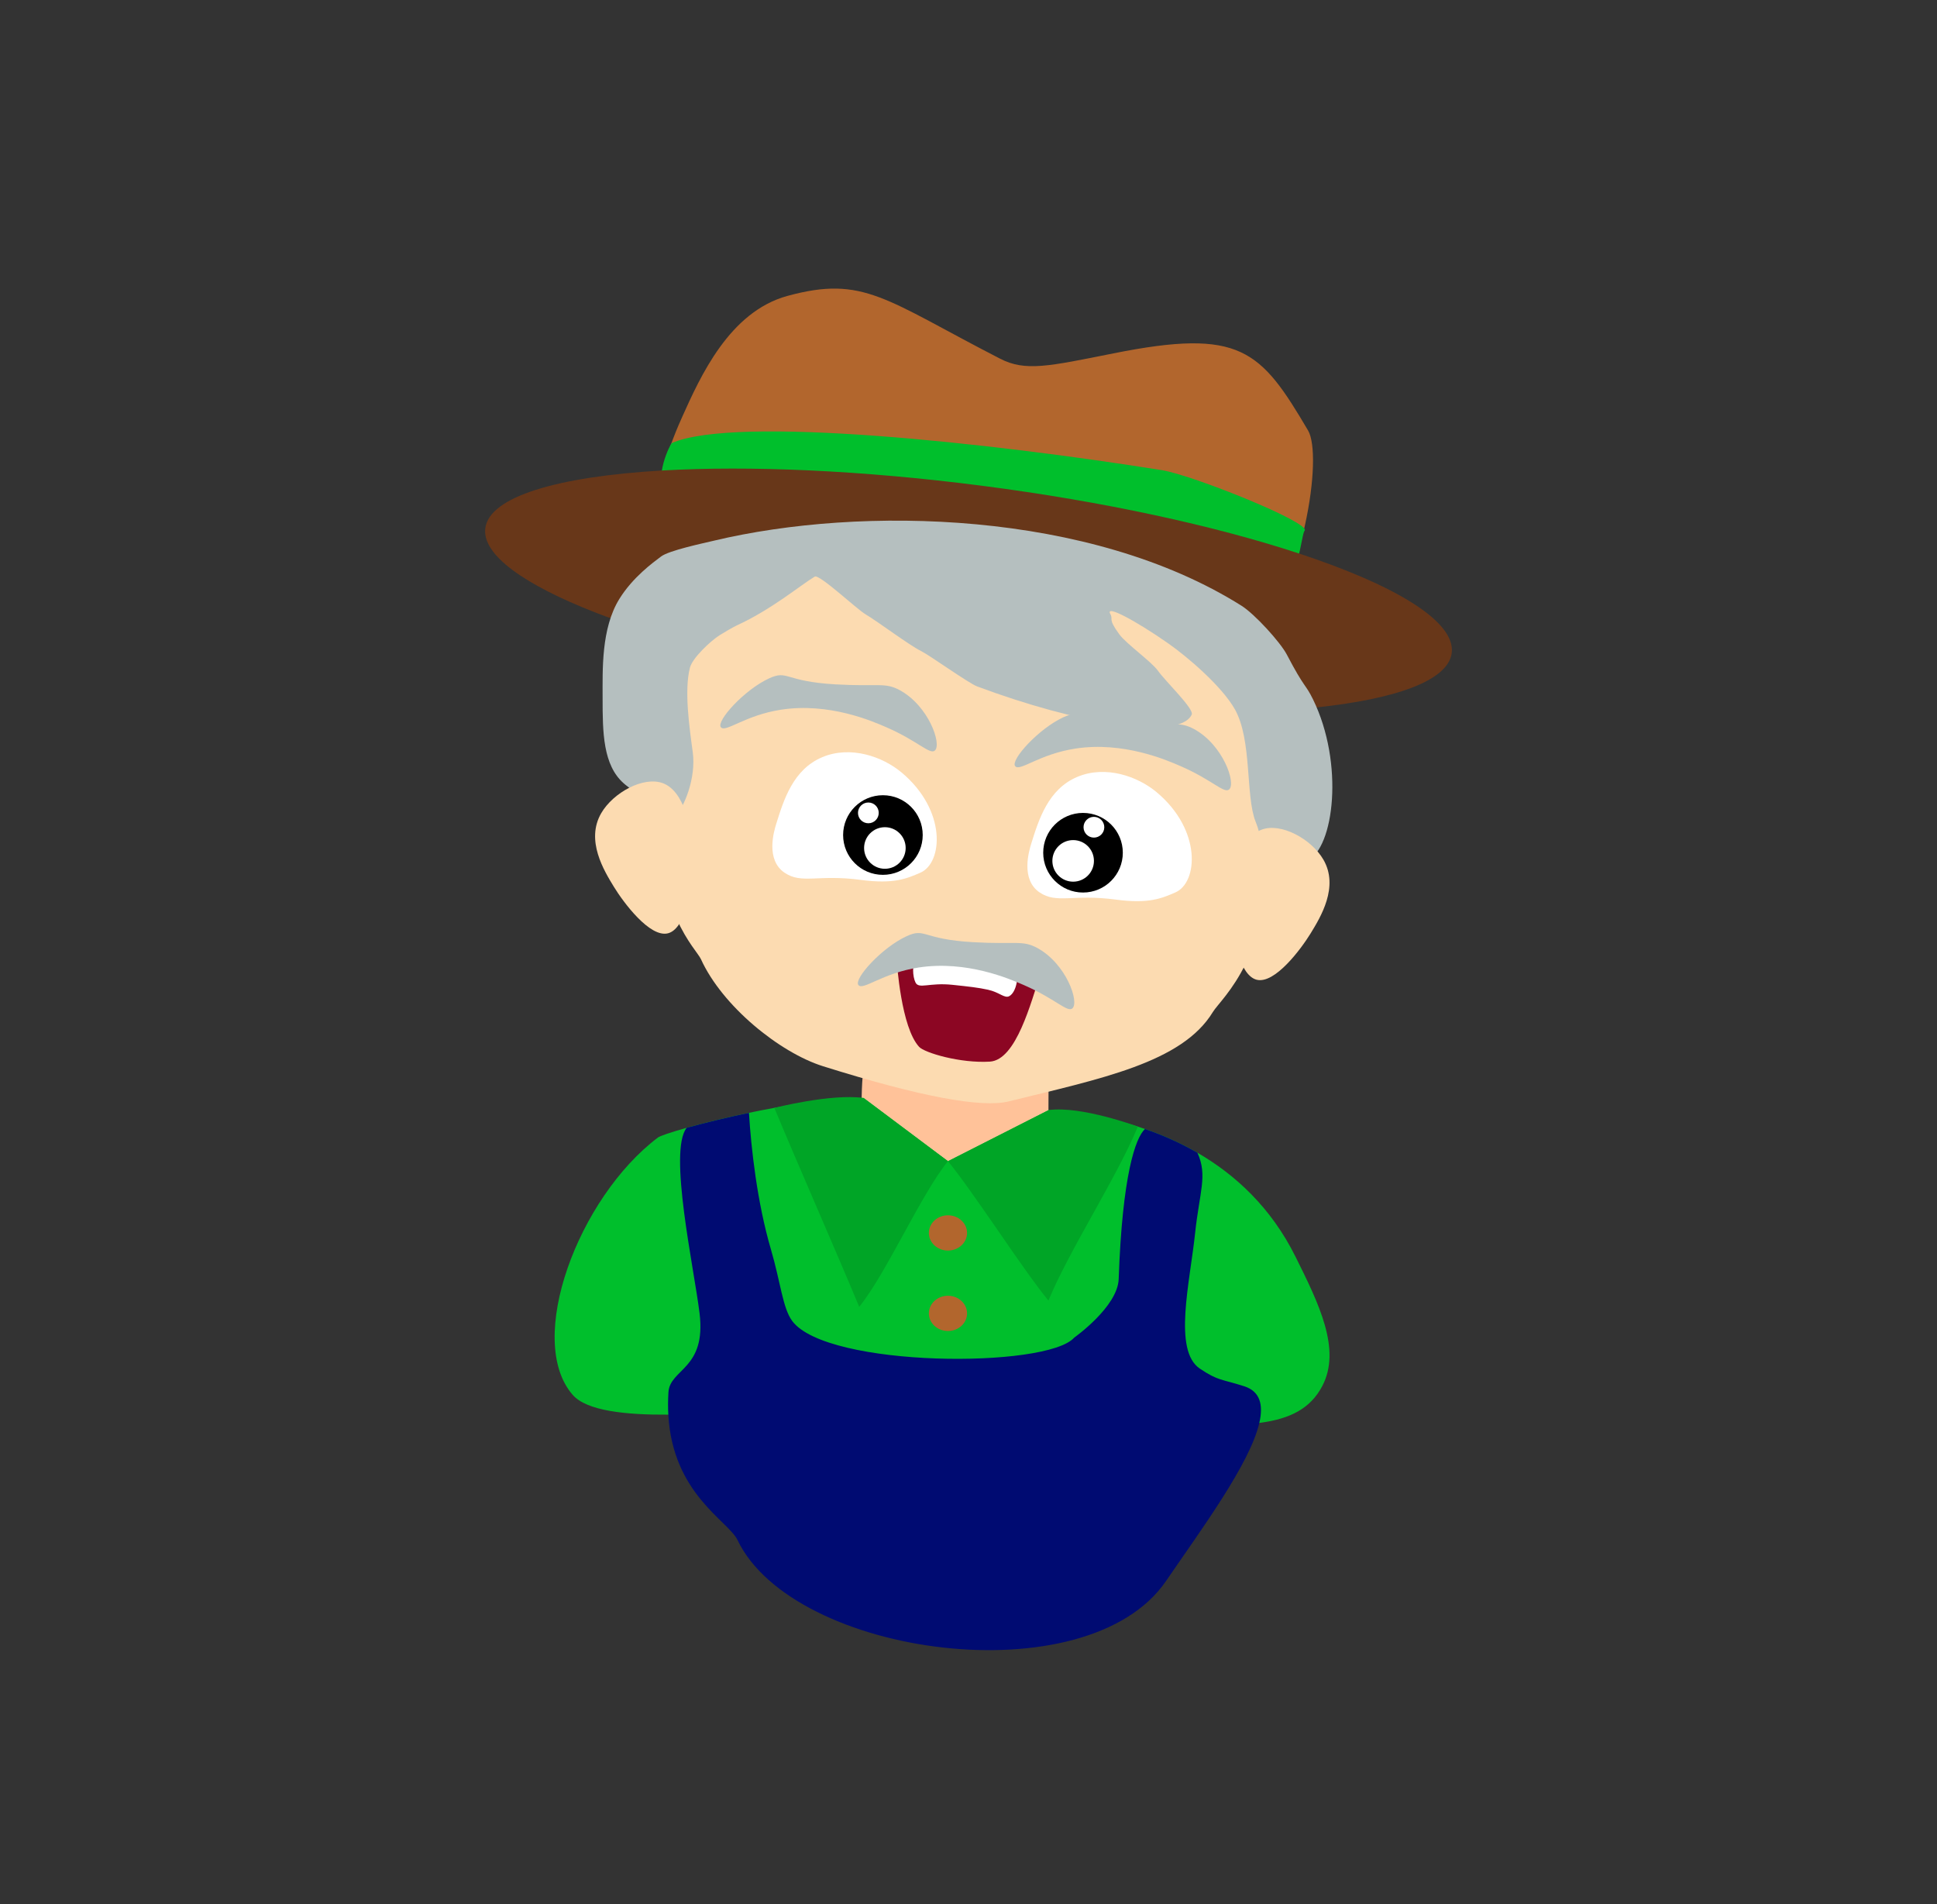 <?xml version="1.0" encoding="UTF-8"?>
<svg id="Farmer_frank" data-name="Farmer frank" xmlns="http://www.w3.org/2000/svg" viewBox="0 0 699.8 687.83">
  <rect x="0" y="0" width="699.8" height="687.83" fill="#333333" stroke="none"/>
  <defs>
    <style>
      .cls-1, .cls-2, .cls-3, .cls-4, .cls-5, .cls-6, .cls-7, .cls-8, .cls-9, .cls-10, .cls-11 {
        stroke-width: 0px;
      }

      .cls-2 {
        fill: #b2662d;
      }

      .cls-3 {
        fill: #8c0623;
      }

      .cls-4 {
        fill: #b5bfbf;
      }

      .cls-5 {
        fill: #00a526;
      }

      .cls-6 {
        fill: #fff;
      }

      .cls-7 {
        fill: #ffc299;
      }

      .cls-8 {
        fill: #fcdbb1;
      }

      .cls-9 {
        fill: #00bf2c;
      }

      .cls-10 {
        fill: #683719;
      }

      .cls-11 {
        fill: #000b72;
      }
    </style>
  </defs>
  <path class="cls-7" d="m378.81,392.13c0-17.8-61.48-47.5-66.62-8.34-3.45,26.27,4.44,47.34,1.53,74.82-1.39,13.11-2.49,18.47,46.32,21.9,25.61,1.8,28.34-2.48,22.09-27.06-4.05-15.92-3.31-47.85-3.31-61.32Z"/>
  <g>
    <path class="cls-2" d="m471.41,189.92h0c-.03.12-.05.23-.08.34-.43,1.94-.91,3.9-1.44,5.89-.01.05-.03.11-.04.17-.32,1.15-.64,2.31-.99,3.47-.27.95-.55,1.88-.85,2.83,0,.01-.01.03-.01.04-3.35,10.61-8.04,21.43-14.17,30.69-1.86,2.82-3.86,5.5-6,7.99-11.96,13.92-13.22-8.87-27.11-3.99-2.07.73-4.28,1.47-6.61,2.22-11.84-8.26-22.14-12.33-24.36-9.06-1.37,2.02,1.59,8.01,4.97,14.64-11.29,2.91-23.94,5.62-37.06,7.62-6.43.98-12.97,1.79-19.51,2.37-2.76-1.83-5.48-3.83-8.13-5.99-4.11-3.34-8.05-7.08-11.7-11.23-7.82-8.88-29.29-28.16-31.67-19.36-2.28,8.44-21.89,9.01-34.41,14.7-1.26.57-2.44,1.19-3.52,1.88-1.16-1.2-2.24-2.46-3.26-3.78-1.35-1.74-2.58-3.59-3.69-5.56-4.32-7.66-6.21-16.09-6.61-24.47-.52-10.6,1.35-21.1,3.74-29.83,0,0-.01,0,0-.01.14-.52.28-1.03.42-1.54,1.27-4.44,2.65-8.37,3.88-11.55,1.39-3.63,2.59-6.3,3.19-7.64,6.6-14.71,17.11-38.14,38.1-43.87,27.55-7.52,35.27,1.3,76.81,22.67,9.17,4.72,17.54,2.76,40.98-1.92,45.92-9.16,53.11-1.32,70.3,27.86,2.67,4.54,2.4,18.33-1.17,34.42Z"/>
    <path class="cls-9" d="m240.58,178.27c6.05,7.29,33.35,3.58,62.32-1.21,18.95-3.14,44.83,9.6,80.87,14.56,30.39,4.18,60,8.57,76.68,16.26,9.14,4.21,9.38-14.3,10.88-16.18,2.31-2.9-40.45-20.09-51.55-21.86-61.86-9.89-153.94-19.87-177.05-9.8-.55.24-6.75,12.71-2.15,18.25Z"/>
    <path class="cls-10" d="m524.48,235.89c-1.28,9.87-19.84,16.61-49.22,19.68-11.83,1.23-25.43,1.87-40.35,1.87-6.61-6.95-13.96-13.11-20.8-17.87-11.84-8.26-22.14-12.33-24.36-9.06-1.37,2.02,1.59,8.01,4.97,14.64,1.92,3.75,3.97,7.71,5.45,11.26-13.57-.77-27.81-1.98-42.51-3.64-4.18-.48-8.39-.99-12.64-1.54-5.06-.65-10.06-1.35-15-2.08-4.11-3.34-8.05-7.08-11.7-11.23-7.82-8.88-29.29-28.16-31.67-19.36-2.28,8.44-21.89,9.01-34.41,14.7-2.3-.62-4.56-1.26-6.78-1.9-11.2-3.22-21.35-6.6-30.23-10.06-25.99-10.13-41.13-20.95-39.9-30.49,1.47-11.4,26-18.63,63.62-20.84.12,0,.25-.01.37-.02,31.37-1.8,71.77-.12,115.48,5.52,44.18,5.7,84.07,14.48,114.06,24.32.05.02.09.03.14.04,35.38,11.63,56.94,24.74,55.48,36.06Z"/>
  </g>
  <path class="cls-8" d="m241.74,227.97c-3.78,9.89-.41,40.59-2.57,66.76-2.82,34.13,12.4,48.06,14.06,51.73,7.69,16.96,28.47,33.78,44.13,38.69q52.19,16.37,67.1,12.69c33.13-8.18,62.58-13.96,73.7-32.25,3.1-5.1,22.54-20.95,18.79-63.26-3.82-43.08-1.09-68.79-11.49-77.38-23.93-19.76-81.28-22.37-92.96-23.01-48.06-2.64-95.25-14.52-110.76,26.03Z"/>
  <path class="cls-4" d="m472.21,310.97c-6.17,2.94-4.43,15.97-9.53,11.43-10.86-9.64-3.76-12.23-9.07-25.64-3.68-9.3-1.21-29.41-7.47-40.54-4.7-8.36-17.29-19.09-24.13-23.85-11.84-8.26-22.89-14.14-20.87-10.56,1.2,2.13-1.1,1.42,3.27,7.35,2.5,3.39,11.66,9.92,13.88,13.06,2.79,3.95,13.24,13.87,12.25,15.92-4.64,9.7-41.98,3.11-77.53-10.2-3.1-1.16-17.04-11.17-20.1-12.69-4.57-2.26-15.5-10.56-20.25-13.38-3.22-1.91-16.64-14.56-18.3-13.59-4.78,2.81-15.67,11.95-28.19,17.64-1.26.57-5.08,2.83-6.16,3.52-3.24,2.03-9.85,8.21-10.75,11.74-2.1,8.21-.24,21.22,1.02,30.53,1.26,9.32-3.12,20.07-6.5,23.34-5.25,5.08-10.54-6.2-17.19-11.08-.44-.32-.85-.65-1.24-1-7.5-6.61-7.65-18.32-7.64-30.96.01-10.03-.55-24.94,6.02-35.61,4.87-7.91,12.22-13.21,15.11-15.39s15-4.73,19.03-5.69c53.42-12.75,136.05-10.88,190.67,23.49,4.74,2.97,14,13.13,16.36,17.63,6.54,12.51,6.69,10.49,9.49,16.23,11.26,23.07,7.63,53.64-2.15,58.3Z"/>
  <path class="cls-8" d="m239.5,282.91c-6.99-2.62-17.98,3.38-22.3,10.84-5.69,9.82,1,20.74,4.65,26.69,3.31,5.4,12.91,18.42,19.51,16.68,11.25-2.96,13.11-48.61-1.86-54.21Z"/>
  <path class="cls-8" d="m455.82,299.68c6.99-2.62,17.98,3.38,22.3,10.84,5.69,9.82-1,20.74-4.65,26.69-3.31,5.4-12.91,18.42-19.51,16.68-11.25-2.96-13.11-48.61,1.86-54.21Z"/>
  <g>
    <path class="cls-6" d="m283.46,315.24c6.17,4.21,12.01.52,27.49,2.59,12,1.61,16.67-.48,21.55-2.59,8.14-3.52,9.64-22.47-6.77-36.2-6.84-5.73-18.42-9.83-28.64-5.54-10.51,4.41-13.92,15.34-16.63,24.02-.88,2.81-3.91,13.03,2.99,17.73Z"/>
    <circle class="cls-1" cx="318.98" cy="301.63" r="14.38"/>
    <circle class="cls-6" cx="319.69" cy="306.31" r="7.51"/>
    <circle class="cls-6" cx="313.72" cy="293.63" r="3.75"/>
  </g>
  <g>
    <path class="cls-6" d="m375.6,322.36c6.17,4.21,12.01.52,27.49,2.59,12,1.61,16.67-.48,21.55-2.59,8.14-3.52,9.64-22.47-6.77-36.2-6.84-5.73-18.42-9.83-28.64-5.54-10.51,4.41-13.92,15.34-16.63,24.02-.88,2.81-3.91,13.03,2.99,17.73Z"/>
    <circle class="cls-1" cx="391.27" cy="308.02" r="14.38"/>
    <circle class="cls-6" cx="387.71" cy="310.97" r="7.51"/>
    <circle class="cls-6" cx="395.21" cy="298.81" r="3.75"/>
  </g>
  <path class="cls-3" d="m323.81,345.46c.29,3,1.75,25.57,8.24,32.68,1.97,2.15,14.86,6,25.58,5.34,9.55-.59,14.8-21.39,18.37-31.95"/>
  <path class="cls-6" d="m330.86,346.24c-1.33,2.02-1.21,6.45-.1,8.67,1.23,2.46,4.96-.06,13.36.83,6.14.65,9.21.98,12.82,1.77,4.21.92,6.01,3.28,7.74,2.29,2.52-1.44,3.57-7.25,2.2-9.81-.91-1.71-2.62-1.96-9.5-3.31-10.58-2.08-12.55-2.65-17.01-2.65-4.96,0-8.08.04-9.5,2.21Z"/>
  <path class="cls-4" d="m310.12,355.81c-1.73-2.23,8.48-13.52,17.41-17.63,6.88-3.17,5.45,1.11,24.06,2.16,15.49.87,17.83-.82,23.2,2.11,10.42,5.69,15.22,19.52,12.65,21.79-1.81,1.6-6.18-3.48-17.57-8.43-5.07-2.21-20.66-8.98-37.96-6.33-13.23,2.03-20.14,8.45-21.79,6.33Z"/>
  <path class="cls-9" d="m477.69,500.71c-4.23,8-11.41,11.82-22.72,13.28-27.27,3.51-78.52-6.7-170.11-5.23-8.52.14-26.6,2.13-43.41,2.24-15.25.11-29.45-1.33-34.52-7.12-17.3-19.77,2.01-71.27,30.75-92.97.8-.6,4.66-1.92,10.4-3.52,5.94-1.66,13.89-3.62,22.51-5.42,2.99-.63,6.07-1.23,9.17-1.79,0,0,.01,0,.04-.01.03-.01.07-.02.13-.03,11.27-2.04,22.85-3.54,32.04-3.54h.03l30.49,22.85,36.35-18.46c7.86.47,19.47,1.9,32.05,5.89.13.05.19.07.19.07.86.27,1.72.56,2.59.86,6.24,2.15,12.66,4.95,18.94,8.58h0c13.65,7.91,26.6,19.77,35.43,37.55,8.43,16.96,16.65,33.52,9.65,46.77Z"/>
  <path class="cls-5" d="m279.75,400.18c7.55,18.25,23.11,53.63,30.66,71.88,9.75-11.96,22.32-40.65,32.07-52.61l-30.49-22.84c-11.81-1.64-32.24,3.58-32.24,3.58Z"/>
  <path class="cls-5" d="m411.08,406.96c-7.55,18.25-24.76,44.59-32.31,62.84-9.75-11.96-26.53-38.39-36.28-50.35l36.35-18.46c11.81-1.64,32.24,5.97,32.24,5.97Z"/>
  <ellipse class="cls-2" cx="342.48" cy="445.36" rx="6.9" ry="6.37"/>
  <ellipse class="cls-2" cx="342.48" cy="474.42" rx="6.9" ry="6.37"/>
  <ellipse class="cls-2" cx="342.48" cy="500.75" rx="6.9" ry="6.37"/>
  <path class="cls-11" d="m454.97,513.99c-3.44,14.85-21.08,38.63-33.69,57.08-28.56,41.8-134.71,27.27-154.82-14.76-3.32-6.96-23.44-16.62-25.01-45.31-.14-2.54-.13-5.23.04-8.07.52-8.55,13.73-8.27,11.25-28.52-2.01-16.47-11.36-58.57-4.66-67.02,5.94-1.66,13.89-3.62,22.51-5.42.75,12.62,2.94,32.35,7.93,49.33,3.48,11.8,4.23,21.23,7.71,25.89,12.61,16.87,92.01,17.19,101.89,5.96,0,0,15.69-11.09,16.04-21.15,1.32-37.61,6.08-51.04,9.51-54.19,6.24,2.15,12.66,4.95,18.94,8.58h0c3.75,8.22.72,14.26-.83,28.97-1.89,17.92-8.05,42.47,1.71,49.02,6.7,4.49,7.71,3.69,16.03,6.37,5.72,1.84,6.98,6.66,5.45,13.24Z"/>
  <path class="cls-4" d="m260.43,262.68c-1.73-2.23,8.48-13.52,17.41-17.63,6.88-3.17,5.45,1.11,24.06,2.16,15.49.87,17.83-.82,23.2,2.11,10.42,5.69,15.22,19.52,12.65,21.79-1.81,1.6-6.18-3.48-17.57-8.43-5.07-2.21-20.66-8.98-37.96-6.33-13.23,2.03-20.14,8.45-21.79,6.33Z"/>
  <path class="cls-4" d="m366.75,276.73c-1.73-2.23,8.48-13.52,17.41-17.63,6.88-3.17,5.45,1.11,24.06,2.16,15.49.87,17.83-.82,23.2,2.11,10.42,5.69,15.22,19.52,12.65,21.79-1.81,1.6-6.18-3.48-17.57-8.43-5.07-2.21-20.66-8.98-37.96-6.33-13.23,2.03-20.14,8.45-21.79,6.33Z"/>
</svg>